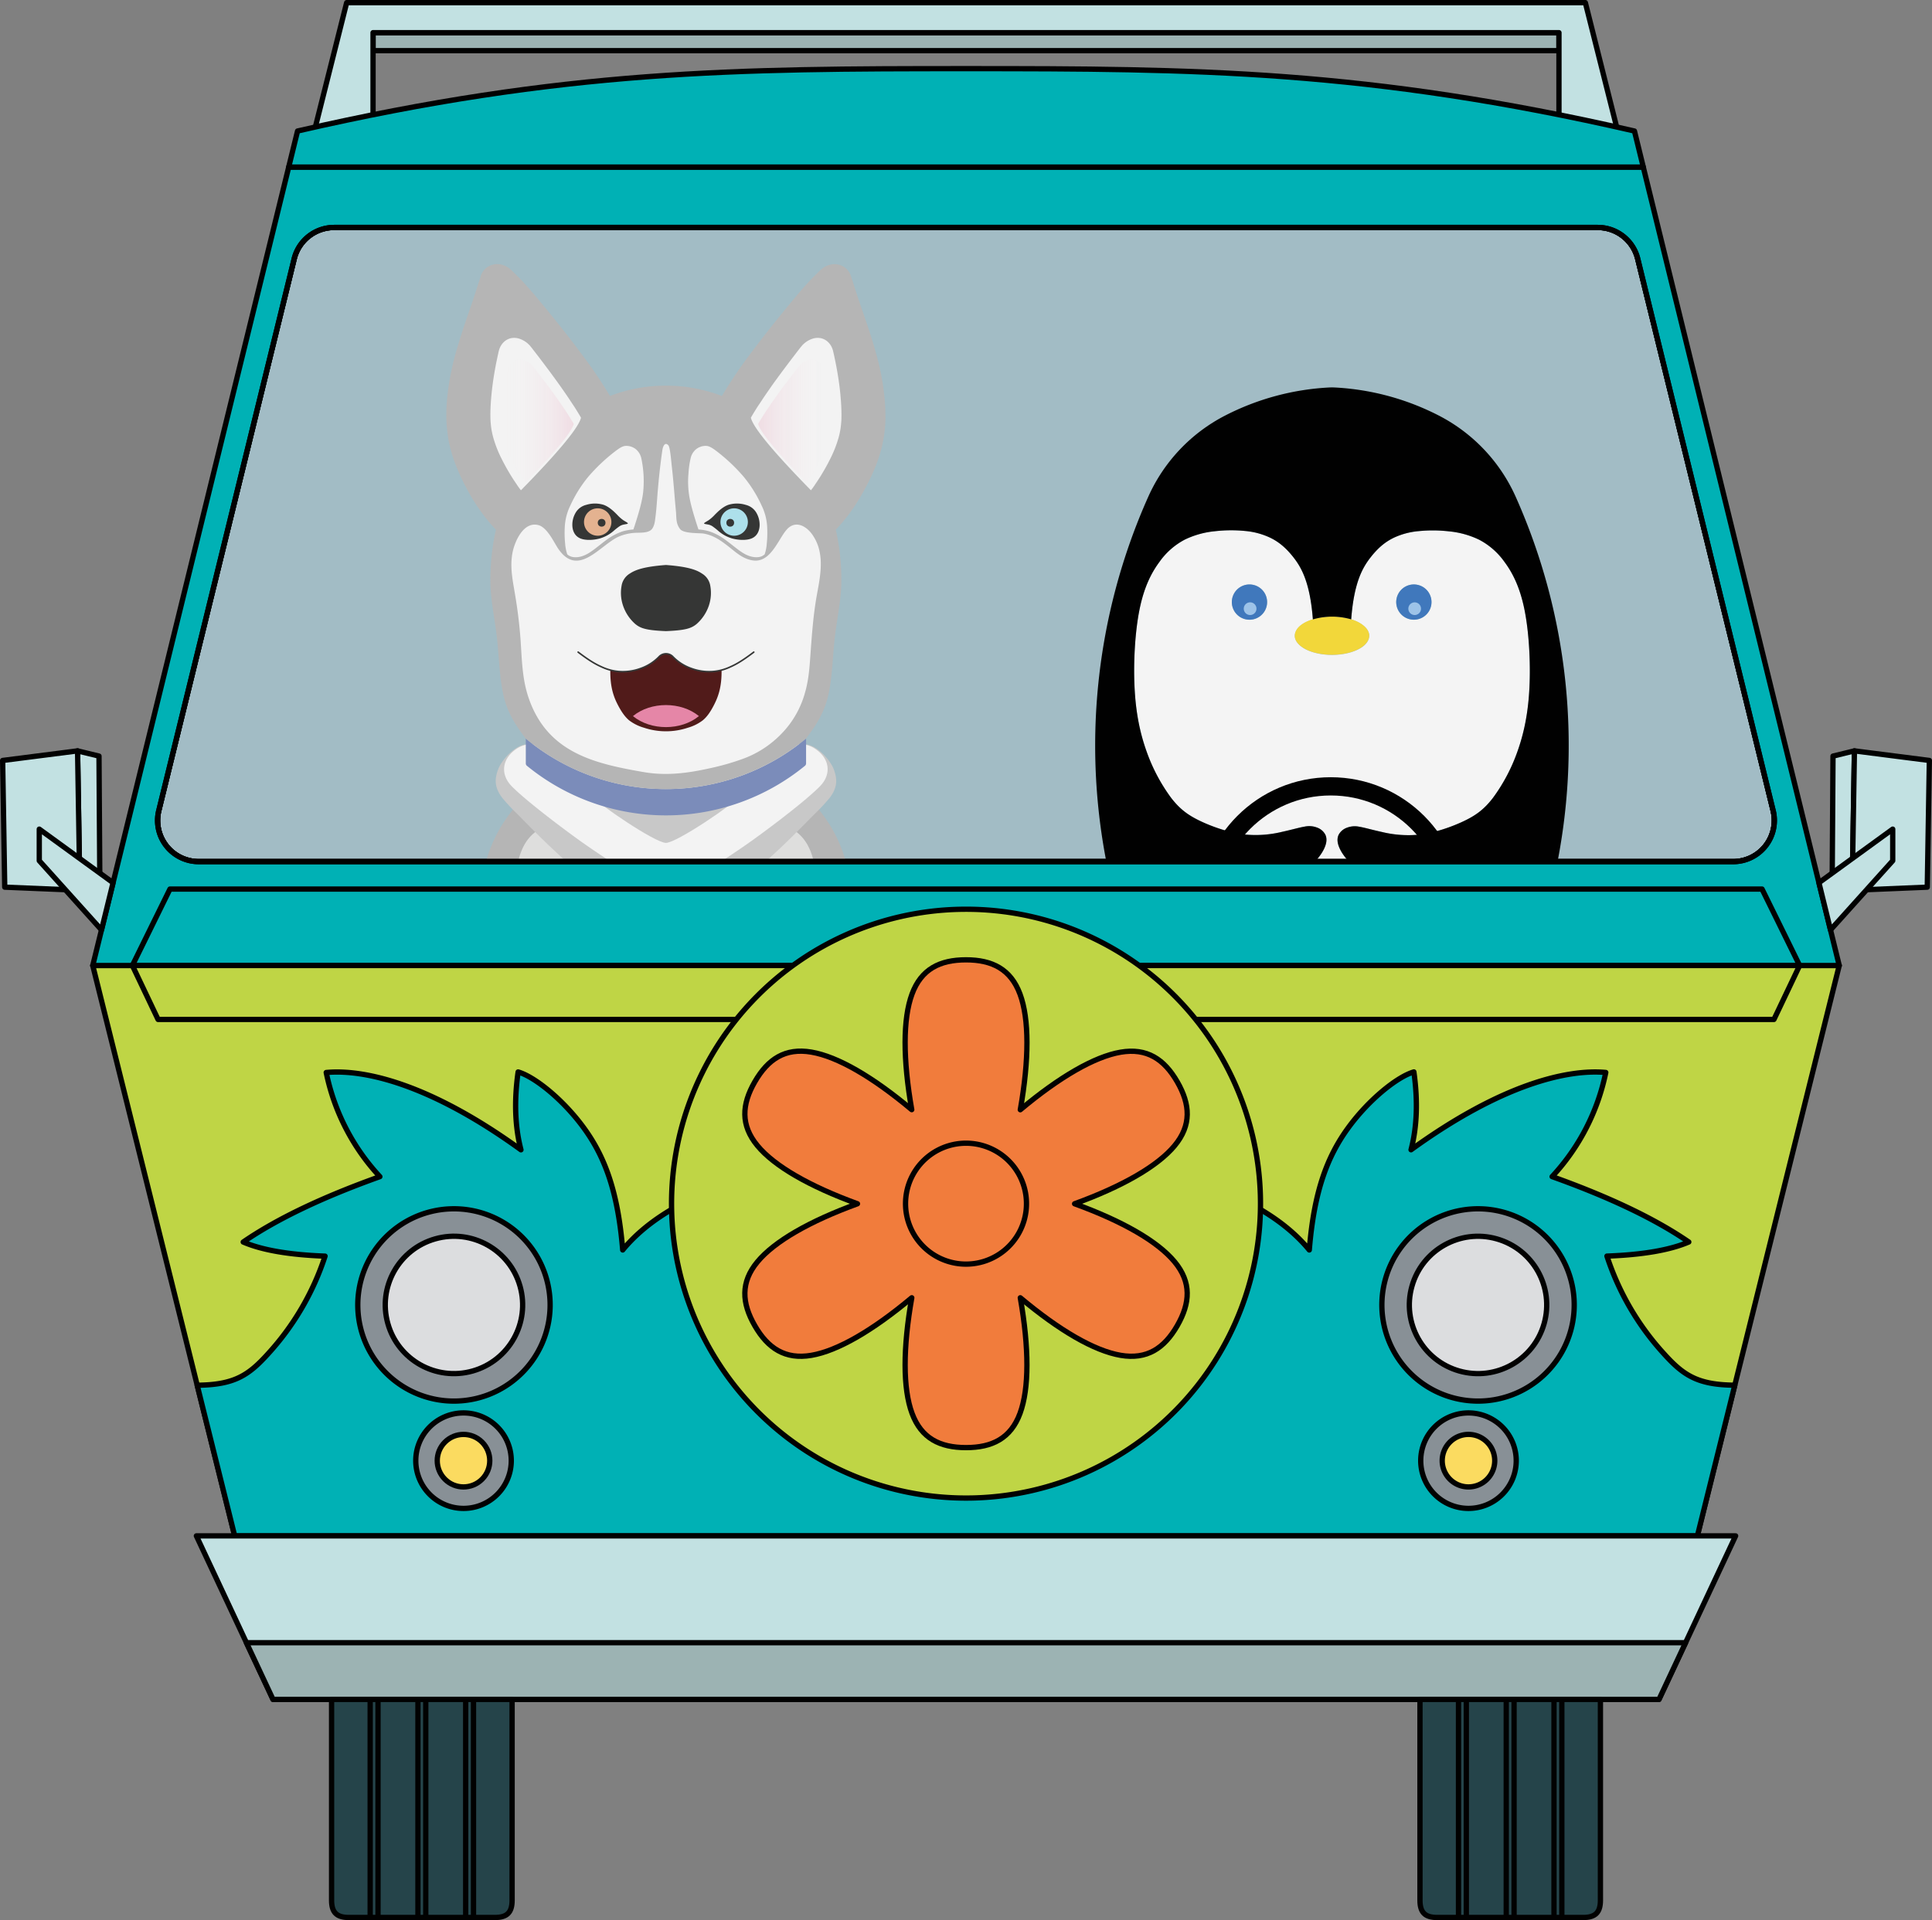 <svg id="Layer_1" data-name="Layer 1" xmlns="http://www.w3.org/2000/svg" xmlns:xlink="http://www.w3.org/1999/xlink" viewBox="0 0 1058.54 1052.25"><rect x="0" y="0" width="1058.54" height="1052.25" fill="#808080" stroke="none"/><defs><style>.cls-1{fill:#b9e5f4;opacity:0.6;}.cls-1,.cls-20,.cls-21,.cls-22,.cls-23,.cls-24,.cls-25,.cls-26,.cls-27,.cls-28,.cls-29,.cls-30{stroke:#010101;}.cls-1,.cls-13,.cls-20,.cls-21,.cls-22,.cls-23,.cls-24,.cls-25,.cls-26,.cls-27,.cls-28,.cls-29,.cls-30{stroke-linecap:round;stroke-linejoin:round;}.cls-1,.cls-21,.cls-22,.cls-23,.cls-24,.cls-25,.cls-26,.cls-27,.cls-28,.cls-29,.cls-30{stroke-width:2.9px;}.cls-2{fill:#f4f4f4;}.cls-3{fill:#f2d73a;}.cls-4{fill:#4078bc;}.cls-5{fill:#9dc3e8;}.cls-6{fill:#010101;}.cls-7{fill:#b5b5b5;}.cls-8{fill:#f3f3f3;}.cls-9{fill:#c8c8c8;}.cls-10{fill:#dededd;}.cls-11{fill:#7b8cba;}.cls-12{fill:#511b1a;}.cls-13,.cls-20,.cls-23{fill:none;}.cls-13{stroke:#353635;stroke-width:0.85px;}.cls-14{fill:#e586a7;}.cls-15{fill:#353635;}.cls-16{fill:#e4b290;}.cls-17{fill:#ade0eb;}.cls-18{fill:url(#linear-gradient);}.cls-19{fill:url(#linear-gradient-2);}.cls-20{stroke-width:10px;}.cls-21{fill:#bfd545;}.cls-22{fill:#00b1b5;}.cls-24{fill:#c2e1e2;}.cls-25{fill:#9cb3b3;}.cls-26{fill:#889096;}.cls-27{fill:#dcdddf;}.cls-28{fill:#fbdb60;}.cls-29{fill:#25444a;}.cls-30{fill:#f17c3c;}</style><linearGradient id="linear-gradient" x1="415.39" y1="230.71" x2="455.34" y2="230.71" gradientUnits="userSpaceOnUse"><stop offset="0" stop-color="#e586a7" stop-opacity="0.2"/><stop offset="1" stop-color="#fff" stop-opacity="0"/></linearGradient><linearGradient id="linear-gradient-2" x1="274.4" y1="230.71" x2="314.34" y2="230.71" gradientUnits="userSpaceOnUse"><stop offset="0" stop-color="#fff" stop-opacity="0"/><stop offset="1" stop-color="#e586a7" stop-opacity="0.2"/></linearGradient></defs><title>Artboard 1</title><path id="back_window" data-name="back window" class="cls-1" d="M949.59,472.18H109A22.55,22.55,0,0,1,87,444.24l74.19-302.41a22.57,22.57,0,0,1,21.91-17.18H875.4a22.57,22.57,0,0,1,21.91,17.18Q934.42,293,971.5,444.24A22.55,22.55,0,0,1,949.59,472.18Z"/><g id="Penguin"><path class="cls-2" d="M842.09,488.78a52.69,52.69,0,0,1-24.46,9.68A83.34,83.34,0,0,1,783.54,496a130.52,130.52,0,0,1-34.44-15.67c-8.67-5.73-12.74-10.76-14.71-14.58s-1.85-6.46-.9-8.38a8.29,8.29,0,0,1,4.61-3.82,11.9,11.9,0,0,1,6.7-.48c2.92.48,6.87,1.67,12.37,2.87a61.15,61.15,0,0,0,20.64,1.43c8.07-.95,17.15-4.06,24-7.29s11.36-6.58,16.15-12.8a97.07,97.07,0,0,0,13.45-25.47,115.65,115.65,0,0,0,6.32-31c.1-1.41.19-2.85.26-4.31.66-13.94-.3-30.56-2.81-42.76s-6.58-20-10.88-25.77a39.26,39.26,0,0,0-13.94-12.2,48.47,48.47,0,0,0-16.44-4.55,77.75,77.75,0,0,0-16.68-.12,40.32,40.32,0,0,0-13.52,3.59c-4.12,2-8.07,4.84-12.55,10.5s-9.3,13.72-10.85,34.25a25.83,25.83,0,0,1,3.42,1.33c3.38,1.63,7.7,5,6.14,9.51-1.38,3.95-6.28,6.14-9.66,7.17-7.29,2.23-17.29,2-24.33-1.36-3.37-1.62-7.7-5-6.13-9.51,1.36-3.91,6.18-6.1,9.56-7.14-1.56-20.53-6.46-28.72-10.85-34.25s-8.44-8.52-12.56-10.5A40.27,40.27,0,0,0,682.37,291a77.84,77.84,0,0,0-16.69.12,48.47,48.47,0,0,0-16.44,4.55,39.23,39.23,0,0,0-13.93,12.2c-4.31,5.8-8.38,13.57-10.89,25.77s-3.47,28.82-2.81,42.76c.07,1.46.16,2.9.26,4.31a115.65,115.65,0,0,0,6.32,31,97.37,97.37,0,0,0,13.45,25.47c4.79,6.22,9.33,9.57,16.15,12.8s15.91,6.34,24,7.29a61.09,61.09,0,0,0,20.63-1.43c5.5-1.2,9.45-2.39,12.38-2.87a11.91,11.91,0,0,1,6.7.48,8.31,8.31,0,0,1,4.6,3.82c.95,1.92,1.07,4.55-.9,8.38s-6,8.85-14.71,14.58A130.52,130.52,0,0,1,676,496a83.34,83.34,0,0,1-34.09,2.51,52.6,52.6,0,0,1-24.45-9.68,61.09,61.09,0,0,1-9.81-9.35A333.64,333.64,0,0,0,626.58,539,30.86,30.86,0,0,0,655,557.79H804.58A30.86,30.86,0,0,0,833,539a333.64,333.64,0,0,0,18.9-59.54A61.44,61.44,0,0,1,842.09,488.78Zm-70-168.15a9.66,9.66,0,1,1-6.81,11.84A9.65,9.65,0,0,1,772.12,320.63Zm-90,0a9.66,9.66,0,1,1-6.82,11.84A9.66,9.66,0,0,1,682.07,320.63Z"/><path class="cls-3" d="M749.85,350.2c-1.38,3.95-6.28,6.14-9.66,7.17-7.29,2.23-17.29,2-24.33-1.36-3.37-1.62-7.7-5-6.13-9.51,1.36-3.91,6.18-6.1,9.56-7.14l.09,0a37.73,37.73,0,0,1,20.91,0,25.83,25.83,0,0,1,3.42,1.33C747.09,342.32,751.41,345.7,749.85,350.2Z"/><path class="cls-4" d="M687.09,339.28a9.66,9.66,0,1,1,6.82-11.84A9.66,9.66,0,0,1,687.09,339.28Z"/><path class="cls-4" d="M777.15,339.28A9.66,9.66,0,1,1,784,327.44,9.65,9.65,0,0,1,777.15,339.28Z"/><path class="cls-5" d="M685.85,336.92a3.48,3.48,0,1,1,2.45-4.26A3.48,3.48,0,0,1,685.85,336.92Z"/><path class="cls-5" d="M776,336.92a3.47,3.47,0,1,1,2.45-4.26A3.47,3.47,0,0,1,776,336.92Z"/><path class="cls-6" d="M851.89,479.43a61.44,61.44,0,0,1-9.8,9.35,52.69,52.69,0,0,1-24.46,9.68A83.34,83.34,0,0,1,783.54,496a130.52,130.52,0,0,1-34.44-15.67c-8.67-5.73-12.74-10.76-14.71-14.58s-1.85-6.46-.9-8.38a8.29,8.29,0,0,1,4.61-3.82,11.9,11.9,0,0,1,6.7-.48c2.92.48,6.87,1.67,12.37,2.87a61.15,61.15,0,0,0,20.64,1.43c8.07-.95,17.15-4.06,24-7.29s11.36-6.58,16.15-12.8a97.07,97.07,0,0,0,13.45-25.47c3.65-10.17,5.92-21.41,6.58-35.34s-.3-30.56-2.81-42.76-6.58-20-10.88-25.77a39.26,39.26,0,0,0-13.94-12.2,48.47,48.47,0,0,0-16.44-4.55,77.75,77.75,0,0,0-16.68-.12,40.32,40.32,0,0,0-13.52,3.59c-4.12,2-8.07,4.84-12.55,10.5s-9.3,13.72-10.85,34.25a37.73,37.73,0,0,0-20.91,0l-.09,0c-1.56-20.53-6.46-28.72-10.85-34.25s-8.44-8.52-12.56-10.5A40.27,40.27,0,0,0,682.37,291a77.84,77.84,0,0,0-16.69.12,48.47,48.47,0,0,0-16.44,4.55,39.23,39.23,0,0,0-13.93,12.2c-4.31,5.8-8.38,13.57-10.89,25.77s-3.47,28.82-2.81,42.76,2.93,25.17,6.58,35.34a97.37,97.37,0,0,0,13.45,25.47c4.79,6.22,9.33,9.57,16.15,12.8s15.91,6.34,24,7.29a61.09,61.09,0,0,0,20.63-1.43c5.5-1.2,9.45-2.39,12.38-2.87a11.91,11.91,0,0,1,6.7.48,8.31,8.31,0,0,1,4.6,3.82c.95,1.92,1.07,4.55-.9,8.38s-6,8.85-14.71,14.58A130.52,130.52,0,0,1,676,496a83.34,83.34,0,0,1-34.09,2.51,52.6,52.6,0,0,1-24.45-9.68,61.09,61.09,0,0,1-9.81-9.35A334.24,334.24,0,0,1,629.1,272.29a92.58,92.58,0,0,1,42.17-44.57,140.41,140.41,0,0,1,56.9-15.37,29.18,29.18,0,0,1,3.24,0,140.4,140.4,0,0,1,56.89,15.37,92.58,92.58,0,0,1,42.17,44.57A334.24,334.24,0,0,1,851.89,479.43Z"/></g><g id="Naara"><path class="cls-7" d="M261.51,574V602.4H191.65a1.62,1.62,0,0,1-1.89-1.67c-1.23-10.35,2.52-16.22,6.13-19.84A19.94,19.94,0,0,1,207.74,575c4.42-.76,9.62-1,24.43-1Z"/><path class="cls-8" d="M255.35,574.05V602.4H240.69c-7.41,0-10-.1-12.22-.47a10,10,0,0,1-5.92-2.95c-1.81-1.82-3.69-4.75-3.07-9.92a.82.82,0,0,1,1-.84h20.26c-7.41,0-10-.09-12.22-.48a9.84,9.84,0,0,1-5.92-2.94c-1.81-1.81-3.69-4.74-3.07-9.92a.84.84,0,0,1,.56-.75c3.16-.07,7.09-.08,12.13-.08Z"/><path class="cls-7" d="M364.87,602.4H472.55c.71,0,.47-.61.47-1.06v-9.23c0-1,2-.37,2.53-.39A23,23,0,0,0,495,579.67c7.6-13.2,6.18-33.93-3-46a34.6,34.6,0,0,0-20.18-13.39c-.92-.24-1.86-.45-2.8-.61s-.52-2-.52-2.53q0-3-.09-6c-.11-4-.32-8-.63-12-1.27-16.5-3.81-31.55-12.64-46.26a86.64,86.64,0,0,0-7-9.85l-1.9-2.36c-.75-.93-1.62-.85-2.63-.85H286.1c-1,0-1.88-.09-2.63.84l-1.9,2.36a86.64,86.64,0,0,0-7,9.85c-8.84,14.72-11.38,29.78-12.65,46.3q-.46,6-.63,12-.07,3-.09,6c0,.89,1,2.23-.53,2.51-.94.17-1.88.37-2.8.61a34.6,34.6,0,0,0-20.16,13.39c-9.23,12.09-10.65,32.8-3.06,46a23,23,0,0,0,19.48,12.06c.54,0,2.54-.66,2.54.39v9.22c0,.46-.24,1.07.47,1.07H364.87Z"/><path class="cls-9" d="M416.46,602.4h63.22c2.29,0,3.33-.86,3.74-3.11a27.26,27.26,0,0,0,0-11.32,18.76,18.76,0,0,0-3.92-8.27,15.15,15.15,0,0,0-7.22-4.78c-3.1-1-7-1.3-10.38.42-1.57-3.89-6.17-7.27-13.87-7.27s-12.3,3.38-13.87,7.27c-3.38-1.72-7.28-1.4-10.38-.42a15.15,15.15,0,0,0-7.22,4.78,18.76,18.76,0,0,0-3.92,8.27,27.26,27.26,0,0,0,0,11.32C413.14,601.54,414.17,602.4,416.46,602.4Z"/><path class="cls-9" d="M250.05,602.4h63.22c2.29,0,3.32-.86,3.74-3.11a27.26,27.26,0,0,0,0-11.32,18.76,18.76,0,0,0-3.92-8.27,15.15,15.15,0,0,0-7.22-4.78c-3.1-1-7-1.3-10.38.42-1.57-3.89-6.17-7.27-13.87-7.27s-12.3,3.38-13.87,7.27c-3.38-1.72-7.28-1.4-10.38-.42a15.15,15.15,0,0,0-7.22,4.78,18.76,18.76,0,0,0-3.92,8.27,27.26,27.26,0,0,0,0,11.32C246.72,601.54,247.76,602.4,250.05,602.4Z"/><path class="cls-8" d="M364.87,461.12c-10.27,0-15.92,2.4-20,5.94s-6.53,8.22-7.83,14.14-1.42,13.1-1.1,36.92c-.32,23.83-.2,31,1.1,36.92s3.77,10.61,7.83,14.14,9.71,5.94,20,5.94,15.91-2.4,20-5.94,6.53-8.21,7.83-14.14,1.43-13.09,1.1-36.92c.33-23.82.2-31-1.1-36.92s-3.77-10.6-7.83-14.14S375.13,461.12,364.87,461.12Z"/><path class="cls-10" d="M309.4,450.2C287.24,452.75,283.9,467,282,483.62s-2.28,35.5-2.17,54a464.9,464.9,0,0,0,3.73,60.11h51.62a464.9,464.9,0,0,0,3.73-60.11c.11-18.46-.3-37.36-2.17-54S331.56,452.75,309.4,450.2Z"/><path class="cls-10" d="M420.33,450.2c22.16,2.55,25.51,16.83,27.38,33.42s2.27,35.5,2.17,54a466.69,466.69,0,0,1-3.73,60.11H394.52a464.9,464.9,0,0,1-3.73-60.11c-.1-18.46.3-37.36,2.17-54S398.18,452.75,420.33,450.2Z"/><path class="cls-8" d="M277.79,602.4H341c2.28,0,3.32-.86,3.74-3.11a27.26,27.26,0,0,0,0-11.32,18.76,18.76,0,0,0-3.92-8.27,15.15,15.15,0,0,0-7.22-4.78c-3.1-1-7-1.3-10.38.42-1.57-3.89-6.17-7.27-13.87-7.27s-12.3,3.38-13.87,7.27c-3.38-1.72-7.28-1.4-10.38-.42a15.15,15.15,0,0,0-7.22,4.78A18.76,18.76,0,0,0,274,588a27.26,27.26,0,0,0,0,11.32C274.46,601.54,275.5,602.4,277.79,602.4Z"/><path class="cls-8" d="M388.73,602.4h63.21c2.29,0,3.33-.86,3.74-3.11a27.26,27.26,0,0,0,0-11.32,18.76,18.76,0,0,0-3.92-8.27,15.15,15.15,0,0,0-7.22-4.78c-3.1-1-7-1.3-10.38.42-1.57-3.89-6.17-7.27-13.87-7.27s-12.3,3.38-13.87,7.27c-3.37-1.72-7.27-1.4-10.37-.42a15.18,15.18,0,0,0-7.23,4.78,18.87,18.87,0,0,0-3.92,8.27,27.29,27.29,0,0,0,.05,11.32C385.4,601.54,386.44,602.4,388.73,602.4Z"/><path class="cls-9" d="M288,407.94H441.71c6.6.9,13.31,8.94,15.08,13.58,2.25,5.91,1.84,10.46-2.26,15.76a105,105,0,0,1-8.4,9c-6.13,6.22-12.23,12.44-18.62,18.47-9.42,8.9-19.32,17.35-29.59,25.54-4.15,3.31-25.29,21.62-33.06,21.62s-28.88-18.3-33-21.61c-10.28-8.19-20.18-16.65-29.6-25.54-6.39-6-12.49-12.25-18.61-18.47a105.17,105.17,0,0,1-8.41-9c-4.1-5.3-4.52-9.84-2.27-15.77C274.71,416.88,281.42,408.84,288,407.94Z"/><path class="cls-8" d="M364.87,407.94H309.94c-2.61,0-18.64-.36-21.29.11a14.64,14.64,0,0,0-5.53,2.25c-8,5.22-9.25,13.86-2.83,20.49,7.94,8.19,30.5,25.1,40,31.75,7.07,4.93,14.29,9.69,21.6,14.36,4.56,2.91,9.14,5.81,13.78,8.63,2.83,1.72,5.11,3.76,9.15,3.76s6.31-2,9.15-3.76c4.64-2.83,9.22-5.72,13.78-8.64,7.31-4.66,14.53-9.43,21.6-14.35,9.54-6.66,32.1-23.56,40-31.75,6.42-6.63,5.2-15.26-2.81-20.48a14.56,14.56,0,0,0-5.53-2.26c-2.72-.48-18.61-.11-21.28-.11Z"/><path class="cls-9" d="M405.36,436.24c-2.44,3.77-34.58,25.67-40.49,25.68s-38.06-21.92-40.5-25.68Z"/><path id="Collar" class="cls-11" d="M288.79,419.74a120.35,120.35,0,0,0,152.16,0,1.71,1.71,0,0,0,.7-1.47V404.73a120.34,120.34,0,0,1-153.56,0v13.54A1.71,1.71,0,0,0,288.79,419.74Z"/><path class="cls-7" d="M485.06,231.88c-.12,2.2-.32,4.21-.59,6.13s-.62,3.78-1,5.63a81.63,81.63,0,0,1-3.55,11.46A116.22,116.22,0,0,1,474,267.67a109.87,109.87,0,0,1-8.85,14.07,94.49,94.49,0,0,1-7.22,8.54c.07.33.14.66.22,1a124.39,124.39,0,0,1,2.8,29.31c-.39,10.13-2.56,19.37-3.73,30.39s-1.32,23.8-4.42,33.78c-2.7,8.68-7.63,15.22-11.2,20a120.31,120.31,0,0,1-153.55,0c-3.56-4.75-8.5-11.29-11.2-20-3.1-10-3.26-22.76-4.42-33.78s-3.34-20.26-3.72-30.39a123.89,123.89,0,0,1,2.79-29.31c.08-.33.15-.67.22-1a92.79,92.79,0,0,1-7.21-8.55,108.77,108.77,0,0,1-8.85-14.07,116.4,116.4,0,0,1-5.85-12.57,80.25,80.25,0,0,1-3.54-11.46c-.43-1.85-.77-3.7-1-5.63s-.47-3.93-.6-6.13-.17-4.61-.08-7.37.33-5.87.77-9.5c.35-2.95.84-6.25,1.61-10.16.39-1.94.85-4,1.4-6.31s1.21-4.74,2-7.39,1.63-5.5,2.62-8.55q.73-2.29,1.55-4.71l1.7-5c.59-1.69,1.19-3.43,1.79-5.18s1.21-3.53,1.8-5.31l.87-2.67c.29-.9.58-1.8.87-2.73l.45-1.39c.16-.48.31-1,.47-1.43s.32-1,.47-1.45c.09-.24.16-.48.25-.73s.16-.51.23-.72a0,0,0,0,1,0,0s0,0,0,0v0l0-.08,0-.15c0-.09.07-.19.11-.28a10.86,10.86,0,0,1,.25-.58c.09-.19.18-.38.28-.56s.22-.37.33-.55a9.49,9.49,0,0,1,.74-1,11,11,0,0,1,.89-.92,9.31,9.31,0,0,1,1-.78,7.8,7.8,0,0,1,1.08-.63,9.4,9.4,0,0,1,4.77-1,10.08,10.08,0,0,1,2.57.46,11.18,11.18,0,0,1,2.45,1.09,10.86,10.86,0,0,1,1.11.76c.18.13.35.27.52.42a2.52,2.52,0,0,1,.25.21l.13.11a.47.47,0,0,0,.1.1l1.07,1,1,1c.68.67,1.34,1.35,2,2s1.31,1.35,1.95,2,1.29,1.4,1.93,2.12c1.3,1.44,2.61,2.94,4,4.54s2.79,3.32,4.33,5.17c6.33,7.62,14.47,17.67,22,27.83A253.4,253.4,0,0,1,334.2,217l.22-.08a85.73,85.73,0,0,1,60.9,0l.21.08a255.42,255.42,0,0,1,15.81-23.41c7.57-10.16,15.71-20.21,22-27.83,1.54-1.85,3-3.56,4.33-5.17s2.67-3.1,4-4.54c.64-.72,1.29-1.42,1.94-2.12s1.29-1.37,1.94-2,1.32-1.36,2-2l1-1,1.06-1,.11-.1.12-.11c.09-.07.16-.15.25-.21s.34-.29.52-.42a12.09,12.09,0,0,1,1.11-.76,11.18,11.18,0,0,1,2.45-1.09,10.08,10.08,0,0,1,2.57-.46,9.21,9.21,0,0,1,2.47.18,9,9,0,0,1,2.3.8,7.8,7.8,0,0,1,1.08.63,10.6,10.6,0,0,1,1,.78c.31.29.6.6.88.92a8.29,8.29,0,0,1,.74,1,6.16,6.16,0,0,1,.33.55c.1.18.19.37.29.56s.08.18.12.29a1.26,1.26,0,0,1,.12.29,1.62,1.62,0,0,1,.11.28c0,.06,0,.11.05.15l0,.08,0,0v0s0,0,0,0c.07.21.16.47.24.72l.24.73.48,1.45.46,1.43.45,1.39c.29.93.58,1.83.87,2.73s.58,1.79.87,2.67c.59,1.78,1.2,3.56,1.8,5.31s1.21,3.49,1.79,5.18l1.7,5q.81,2.42,1.55,4.71c1,3.05,1.87,5.9,2.62,8.55s1.41,5.11,2,7.39,1,4.37,1.4,6.31c.77,3.91,1.27,7.21,1.61,10.16.44,3.63.68,6.74.77,9.5S485.19,229.67,485.06,231.88Z"/><path class="cls-8" d="M352.51,423.09c-26.51-4.62-52.76-10.42-63-41-3.53-10.52-3.55-21.14-4.33-31.88-.63-8.69-1.75-17.29-3.23-25.87-1.21-7.1-2.55-13.92-1.18-21.3,1.13-6.1,6-17.5,14.26-15.26,4.79,1.29,8.49,9.41,10.58,12.57,10.95,16.57,22.82-1.3,33.16-6.18a26.92,26.92,0,0,1,10.65-2.21c2.22-.1,6.47.13,8.06-2.43,1.25-2,1.37-4.14,1.66-6.34.59-4.61.84-9.25,1.22-13.87.63-7.53,1.44-15,2.52-22.49.3-2.06,1.36-4.9,3.32-2.79,1,1.11,1.65,9.63,1.79,10.79,1,8.42,1.54,16.87,2.35,25.31.33,3.39-.15,6.67,2.27,9.78,2,2.61,10.64,2.11,12.91,2.49,5.68,1,9.68,4,13.95,7.34,3.92,3.07,7.33,6.36,12.69,7.32,10.82,1.94,14.75-13.73,20.08-18,4.62-3.67,9.77-.32,12.64,3.63,7.83,10.8,4.23,24.21,2.39,35s-2.56,21.87-3.36,32.87c-.46,6.37-1,12.63-2.8,18.84A52,52,0,0,1,427.27,403a55.73,55.73,0,0,1-20.91,13.09A134.39,134.39,0,0,1,389,421C376.8,423.71,365.14,425.29,352.51,423.09Z"/><path class="cls-8" d="M444.32,268.69Q413.27,237,411.4,228.9c.67-1.17,1.37-2.34,2.08-3.49.84-1.36,1.69-2.71,2.57-4s1.78-2.71,2.69-4.05,1.83-2.67,2.76-4q2-2.91,4.12-5.77c1.39-1.92,2.8-3.82,4.21-5.71l2.18-2.91,2.21-2.9,2.21-2.88,1.11-1.44c.38-.48.75-1,1.12-1.43s.67-.81,1-1.19a13.33,13.33,0,0,1,3.81-2.81,11.2,11.2,0,0,1,2.82-1,9.23,9.23,0,0,1,2.71-.11,7.94,7.94,0,0,1,2.54.73,8.38,8.38,0,0,1,2.27,1.62,9.6,9.6,0,0,1,1.74,2.38,11.71,11.71,0,0,1,1,2.85c.08.33.15.67.22,1s.15.68.23,1c.15.69.29,1.37.44,2.06.46,2.23.9,4.48,1.29,6.74s.75,4.54,1.05,6.82c.16,1.13.29,2.27.42,3.41s.24,2.28.34,3.42c.29,3.26.49,6.51.5,9.74,0,1.56,0,3.13-.16,4.68-.06.88-.15,1.76-.27,2.63s-.24,1.58-.4,2.36c-.22,1.14-.49,2.28-.81,3.4a64.81,64.81,0,0,1-4.39,11.16q-1.72,3.49-3.71,6.88c-1.41,2.42-2.9,4.8-4.5,7.11C446.05,266.4,445.2,267.56,444.32,268.69Z"/><path class="cls-8" d="M347.05,290.15c3.82-11.53,4.86-16.45,5.33-20.38a60.11,60.11,0,0,0-1-18.6,8.91,8.91,0,0,0-3-5,8.59,8.59,0,0,0-5.22-1.83c-1.77,0-3.31.77-6.95,3.64a98.61,98.61,0,0,0-13.9,13.29,71.62,71.62,0,0,0-9.8,15.71,30.24,30.24,0,0,0-3,10.74,57.85,57.85,0,0,0,.15,10.38,23.45,23.45,0,0,0,1.14,5.68,6.17,6.17,0,0,0,3.59,1.55,11.23,11.23,0,0,0,4.53-.53,16.71,16.71,0,0,0,3.2-1.43c.65-.37,1.28-.78,1.89-1.21,1.35-.93,2.64-1.93,3.92-2.94,1.46-1.14,2.9-2.3,4.4-3.38a31.53,31.53,0,0,1,8.44-4.52,21.22,21.22,0,0,1,2.34-.62c.53-.11,1.06-.2,1.59-.28C345.46,290.28,346.25,290.21,347.05,290.15Z"/><path class="cls-8" d="M382.68,290.15c-3.82-11.54-4.85-16.45-5.33-20.38a48.43,48.43,0,0,1-.14-10.21,49,49,0,0,1,1.18-8.39,8.91,8.91,0,0,1,3-5,8.61,8.61,0,0,1,5.22-1.83c1.77,0,3.31.77,6.95,3.64a98.07,98.07,0,0,1,13.9,13.29,71.24,71.24,0,0,1,9.8,15.71,30.29,30.29,0,0,1,3,10.74,58.78,58.78,0,0,1-.16,10.38,23,23,0,0,1-1.14,5.68,6.49,6.49,0,0,1-1.7,1.09,6.86,6.86,0,0,1-1.9.46,9.74,9.74,0,0,1-1.79,0,12.39,12.39,0,0,1-2.76-.55,16.15,16.15,0,0,1-3.2-1.44c-.65-.37-1.27-.78-1.88-1.2-1.34-.93-2.64-1.94-3.92-2.95-1.46-1.14-2.9-2.29-4.4-3.37a31.09,31.09,0,0,0-8.46-4.52,21.22,21.22,0,0,0-2.34-.62c-.53-.11-1.05-.2-1.57-.27C384.26,290.28,383.47,290.21,382.68,290.15Z"/><path class="cls-8" d="M285.42,268.69q31-31.65,32.91-39.79c-.67-1.17-1.37-2.34-2.08-3.49-.83-1.36-1.69-2.71-2.56-4s-1.79-2.71-2.7-4.05-1.83-2.67-2.76-4c-1.35-1.94-2.73-3.86-4.12-5.77s-2.79-3.82-4.21-5.71l-2.18-2.91-2.2-2.9-2.22-2.88-1.11-1.44c-.37-.48-.75-1-1.12-1.43a14.64,14.64,0,0,0-1-1.19,13.33,13.33,0,0,0-3.81-2.81,11.07,11.07,0,0,0-2.82-1,9.21,9.21,0,0,0-2.71-.11,7.88,7.88,0,0,0-2.53.73,8.42,8.42,0,0,0-2.28,1.62,10.13,10.13,0,0,0-1.74,2.38,12.6,12.6,0,0,0-1,2.85c-.08.33-.15.67-.22,1s-.15.68-.22,1c-.15.69-.3,1.37-.44,2.06-.47,2.23-.91,4.48-1.3,6.74s-.75,4.54-1.05,6.82c-.15,1.13-.29,2.27-.42,3.41s-.23,2.28-.34,3.42c-.29,3.26-.49,6.51-.5,9.74,0,1.56,0,3.13.16,4.68.06.88.15,1.76.27,2.63s.24,1.58.4,2.36c.22,1.14.5,2.28.81,3.4a64.81,64.81,0,0,0,4.39,11.16q1.73,3.49,3.71,6.88c1.41,2.42,2.9,4.8,4.51,7.11C283.69,266.4,284.54,267.56,285.42,268.69Z"/><g id="Mouth"><path class="cls-12" d="M395.34,367.2a25.36,25.36,0,0,1-4.65.8,28.16,28.16,0,0,1-11.93-1.66,26,26,0,0,1-10.34-6.68,5.25,5.25,0,0,0-7.11,0A26,26,0,0,1,351,366.34,28.14,28.14,0,0,1,339.05,368a25.21,25.21,0,0,1-4.65-.8c-.17,9.59,2,15,4.07,19s4,6.71,6.28,8.6a24.53,24.53,0,0,0,8.08,4,37.93,37.93,0,0,0,24.07,0,24.58,24.58,0,0,0,8.09-4c2.31-1.89,4.22-4.57,6.27-8.6S395.5,376.79,395.34,367.2Z"/><path class="cls-13" d="M413,357.37c-6.24,4.75-9.67,6.68-12.83,8.08a27.43,27.43,0,0,1-9.45,2.55,28.16,28.16,0,0,1-11.93-1.66,26,26,0,0,1-10.34-6.68,5.25,5.25,0,0,0-7.11,0A26,26,0,0,1,351,366.34,28.14,28.14,0,0,1,339.05,368a27.43,27.43,0,0,1-9.46-2.55c-3.15-1.4-6.59-3.33-12.83-8.08"/><path class="cls-14" d="M346.79,392.43c9.81-8.06,26.34-8.06,36.15,0C373.13,400.48,356.6,400.48,346.79,392.43Z"/></g><path class="cls-15" d="M344,286.78c-.12-.35-1.4-1-2.41-1.64a21.4,21.4,0,0,1-3.4-3c-1.65-1.67-4.24-4.3-7.39-5.46a16.17,16.17,0,0,0-9.62,0,9.22,9.22,0,0,0-5.68,4.11,13,13,0,0,0-1.9,7.51c.18,2.74,1.36,5.46,4.27,6.72s7.57,1,11,0a20,20,0,0,0,7.33-4.07,35.78,35.78,0,0,1,3.39-2.65,6.67,6.67,0,0,1,2.55-.9C343,287.22,344.08,287.14,344,286.78Z"/><path class="cls-15" d="M385.78,286.78c.12-.35,1.4-1,2.41-1.64a21,21,0,0,0,3.4-3c1.66-1.67,4.24-4.3,7.4-5.46a16.14,16.14,0,0,1,9.61,0,9.27,9.27,0,0,1,5.69,4.11,13,13,0,0,1,1.89,7.51c-.18,2.74-1.36,5.46-4.27,6.72s-7.57,1-11,0a20,20,0,0,1-7.34-4.07,37.35,37.35,0,0,0-3.38-2.65,6.78,6.78,0,0,0-2.56-.9C386.69,287.22,385.66,287.14,385.78,286.78Z"/><circle class="cls-16" cx="327.48" cy="286.08" r="7.51"/><path class="cls-17" d="M394.74,286.08a7.51,7.51,0,1,1,7.51,7.51A7.51,7.51,0,0,1,394.74,286.08Z"/><path class="cls-15" d="M364.87,309.62c-12.21.91-16.82,2.73-19.71,4.65a9.57,9.57,0,0,0-4.62,6.89,21.67,21.67,0,0,0,.81,10.69A23.22,23.22,0,0,0,348.11,342c2.93,2.42,6.27,3.44,16.76,3.87,10.49-.43,13.82-1.45,16.76-3.87a23.4,23.4,0,0,0,6.76-10.13,21.78,21.78,0,0,0,.8-10.69,9.57,9.57,0,0,0-4.62-6.89C381.68,312.35,377.08,310.53,364.87,309.62Z"/><circle class="cls-15" cx="329.63" cy="286.49" r="2.12"/><circle class="cls-15" cx="400.1" cy="286.49" r="2.12"/><g id="Inner_Ear" data-name="Inner Ear"><path class="cls-18" d="M441.84,264.27q-24.94-25.42-26.45-32c.54-.94,1.1-1.88,1.67-2.8.68-1.1,1.37-2.18,2.07-3.25s1.43-2.18,2.16-3.25,1.47-2.15,2.22-3.22q1.64-2.33,3.31-4.64t3.38-4.58l1.76-2.34,1.77-2.33c.59-.77,1.18-1.55,1.78-2.32l.89-1.15c.3-.39.6-.78.9-1.15s.53-.65.82-1a11.48,11.48,0,0,1,3.06-2.26,9.26,9.26,0,0,1,2.28-.76,6.94,6.94,0,0,1,2.17-.1,6.8,6.8,0,0,1,2,.59,6.93,6.93,0,0,1,1.83,1.31,7.62,7.62,0,0,1,1.39,1.91,9.44,9.44,0,0,1,.84,2.28l.18.81c0,.28.12.55.18.83.12.55.23,1.1.35,1.65.37,1.79.73,3.6,1,5.42s.61,3.64.85,5.47c.12.92.23,1.84.33,2.75s.19,1.83.27,2.75c.24,2.62.4,5.22.41,7.82,0,1.26,0,2.51-.13,3.77,0,.7-.12,1.41-.22,2.11s-.19,1.26-.32,1.89c-.18.92-.4,1.83-.65,2.74a52.27,52.27,0,0,1-3.53,9c-.92,1.88-1.92,3.72-3,5.53s-2.33,3.86-3.62,5.71C443.23,262.44,442.55,263.36,441.84,264.27Z"/><path class="cls-19" d="M287.89,264.27q24.94-25.42,26.45-32c-.54-.94-1.1-1.88-1.67-2.8-.67-1.1-1.36-2.18-2.06-3.25s-1.44-2.18-2.17-3.25-1.47-2.15-2.22-3.22q-1.64-2.33-3.31-4.64t-3.38-4.58l-1.75-2.34L296,205.89l-1.78-2.32-.9-1.15-.89-1.15c-.27-.34-.54-.65-.83-1a11.13,11.13,0,0,0-.94-.87,10.75,10.75,0,0,0-2.12-1.39,9.19,9.19,0,0,0-2.27-.76,7,7,0,0,0-2.18-.1,6.66,6.66,0,0,0-2,.59,6.77,6.77,0,0,0-1.83,1.31,7.65,7.65,0,0,0-1.4,1.91,9.88,9.88,0,0,0-.84,2.28c-.06.27-.12.54-.17.81l-.18.83-.36,1.65q-.56,2.69-1,5.42t-.84,5.47c-.13.92-.24,1.84-.34,2.75s-.19,1.83-.27,2.75c-.24,2.62-.4,5.22-.4,7.82,0,1.26,0,2.51.12,3.77.05.7.13,1.41.22,2.11s.2,1.26.32,1.89c.18.92.4,1.83.65,2.74a52.27,52.27,0,0,0,3.53,9c.92,1.88,1.92,3.72,3,5.53s2.33,3.86,3.62,5.71C286.5,262.44,287.18,263.36,287.89,264.27Z"/></g></g><circle id="Steering_Wheel" data-name="Steering Wheel" class="cls-20" cx="729.12" cy="498.31" r="67.38"/><g id="Mystery_Machine" data-name="Mystery Machine"><polygon class="cls-21" points="529.27 529.11 50.82 529.11 128.59 841.68 529.27 841.68 929.95 841.68 1007.72 529.11 529.27 529.11"/><path class="cls-22" d="M341.18,685c-2.68-32.51-10-51.45-21.44-67.07s-27-27.94-35.86-30.48q-3.37,23.79,1.55,42.66C235.6,594,199.55,585.82,178.74,587.75a118.85,118.85,0,0,0,29.39,57.07q-47.41,16.95-74.87,35.83,15.45,6.66,44.84,7.73a146.66,146.66,0,0,1-31.43,53.74c-10.52,11.59-18.35,16.84-38.63,17l20.55,82.58H930L950.5,759.1c-20.28-.14-28.11-5.39-38.63-17a146.8,146.8,0,0,1-31.43-53.74q29.4-1.08,44.84-7.73-27.46-18.87-74.88-35.83a118.78,118.78,0,0,0,29.4-57.07C859,585.82,822.94,594,773.11,630.09q4.92-18.87,1.55-42.66c-8.87,2.54-24.43,14.85-35.86,30.48S720,652.47,717.36,685q-16.89-20.55-50.81-33.64H392Q358.08,664.44,341.18,685Z"/><path class="cls-23" d="M949.59,472.18H109A22.55,22.55,0,0,1,87,444.24l74.19-302.41a22.57,22.57,0,0,1,21.91-17.18H875.4a22.57,22.57,0,0,1,21.91,17.18Q934.42,293,971.5,444.24A22.55,22.55,0,0,1,949.59,472.18Z"/><polygon class="cls-24" points="529.27 841.68 107.59 841.68 149.58 931.3 529.27 931.3 908.96 931.3 950.95 841.68 529.27 841.68"/><polygon class="cls-25" points="529.27 900.22 135.02 900.22 149.58 931.3 529.27 931.3 908.96 931.3 923.52 900.22 529.27 900.22"/><polygon class="cls-25" points="529.27 17.9 204.39 17.9 204.39 27.77 529.27 27.77 854.15 27.77 854.15 17.9 529.27 17.9"/><polygon class="cls-24" points="529.27 1.45 189.94 1.45 171 76.71 204.39 75.21 204.39 17.9 529.27 17.9 854.15 17.9 854.15 75.21 887.54 76.71 868.61 1.45 529.27 1.45"/><path class="cls-22" d="M900.35,91.55H158.19L50.82,529.12h956.9Zm49.24,380.63H109A22.55,22.55,0,0,1,87,444.24l74.19-302.41a22.57,22.57,0,0,1,21.91-17.18H875.4a22.57,22.57,0,0,1,21.91,17.18Q934.42,293,971.5,444.24A22.55,22.55,0,0,1,949.59,472.18Z"/><path class="cls-23" d="M949.59,472.18H109A22.55,22.55,0,0,1,87,444.24l74.19-302.41a22.57,22.57,0,0,1,21.91-17.18H875.4a22.57,22.57,0,0,1,21.91,17.18Q934.42,293,971.5,444.24A22.55,22.55,0,0,1,949.59,472.18Z"/><path class="cls-22" d="M529.27,37.62c-125.24,0-220,.54-366.24,34.18q-2.43,9.87-4.85,19.75H900.36q-2.43-9.89-4.85-19.75C749.26,38.16,654.51,37.62,529.27,37.62Z"/><polygon class="cls-22" points="529.27 529.11 72.53 529.11 93.12 487.22 529.27 487.22 965.42 487.22 986.01 529.11 529.27 529.11"/><polygon class="cls-21" points="529.27 529.11 72.53 529.11 86.6 558.68 529.27 558.68 971.94 558.68 986.01 529.11 529.27 529.11"/><polygon class="cls-24" points="42.5 411.49 54.24 414.35 54.7 485.04 43.75 487.89 42.5 411.49"/><polygon class="cls-24" points="1.45 416.74 2.59 486.18 43.75 487.89 42.5 411.49 1.45 416.74"/><polygon class="cls-24" points="55.61 509.61 61.95 483.75 21.52 454.37 21.52 471.7 55.61 509.61"/><path class="cls-26" d="M300.72,723.63a52.69,52.69,0,1,1-43.49-60.5A52.69,52.69,0,0,1,300.72,723.63Z"/><circle class="cls-27" cx="248.73" cy="715.12" r="37.63" transform="translate(-184.89 94.44) rotate(-15.76)"/><path class="cls-26" d="M280.12,800.15a26.16,26.16,0,1,1-26.49-25.84A26.16,26.16,0,0,1,280.12,800.15Z"/><circle class="cls-28" cx="253.96" cy="800.47" r="14.39" transform="translate(-491.64 414.03) rotate(-45)"/><path class="cls-29" d="M181.67,1041.4V931.3h98.91v110.1c0,6.64-2.75,9.4-9.4,9.4H191.07C184.43,1050.8,181.67,1048,181.67,1041.4Z"/><line class="cls-29" x1="255.14" y1="931.3" x2="255.14" y2="1050.8"/><line class="cls-29" x1="259.43" y1="931.3" x2="259.43" y2="1050.8"/><line class="cls-29" x1="233.27" y1="931.3" x2="233.27" y2="1050.8"/><line class="cls-29" x1="228.98" y1="931.3" x2="228.98" y2="1050.8"/><line class="cls-29" x1="202.82" y1="931.3" x2="202.82" y2="1050.8"/><line class="cls-29" x1="207.11" y1="931.3" x2="207.11" y2="1050.8"/><path class="cls-21" d="M368,664a161.34,161.34,0,1,1,165.67,156.9A161.34,161.34,0,0,1,368,664Z"/><path class="cls-30" d="M413.56,592.85c-7.19,12.45-7.84,23.78,1.44,35s28.48,22.25,54.81,31.83c-26.33,9.58-45.53,20.63-54.81,31.82s-8.63,22.54-1.44,35,16.68,18.68,31,16.24,33.51-13.54,55-31.55c-4.87,27.59-4.9,49.75.16,63.38s15.2,18.74,29.57,18.74,24.52-5.1,29.57-18.74,5-35.79.16-63.38c21.46,18,40.63,29.11,55,31.55s23.83-3.79,31-16.24,7.84-23.78-1.44-35-28.48-22.24-54.81-31.82c26.33-9.58,45.53-20.64,54.81-31.83s8.63-22.53,1.44-35-16.68-18.68-31-16.24-33.51,13.54-55,31.55c4.87-27.59,4.9-49.74-.16-63.38S543.64,526,529.27,526s-24.52,5.11-29.57,18.74-5,35.79-.16,63.38c-21.46-18-40.63-29.11-55-31.55S420.74,580.4,413.56,592.85Z"/><path class="cls-30" d="M500.06,644a33.13,33.13,0,1,0,44.84-13.59A33.13,33.13,0,0,0,500.06,644Z"/><path class="cls-29" d="M876.87,1041.4V931.3H778v110.1c0,6.64,2.75,9.4,9.4,9.4h80.1C874.11,1050.8,876.87,1048,876.87,1041.4Z"/><line class="cls-29" x1="851.43" y1="931.3" x2="851.43" y2="1050.8"/><line class="cls-29" x1="855.72" y1="931.3" x2="855.72" y2="1050.8"/><line class="cls-29" x1="829.56" y1="931.3" x2="829.56" y2="1050.8"/><line class="cls-29" x1="825.27" y1="931.3" x2="825.27" y2="1050.8"/><line class="cls-29" x1="799.11" y1="931.3" x2="799.11" y2="1050.8"/><line class="cls-29" x1="803.4" y1="931.3" x2="803.4" y2="1050.8"/><path class="cls-26" d="M757.82,723.63a52.69,52.69,0,1,0,43.49-60.5A52.69,52.69,0,0,0,757.82,723.63Z"/><path class="cls-26" d="M778.42,800.15a26.16,26.16,0,1,0,26.49-25.84A26.16,26.16,0,0,0,778.42,800.15Z"/><path class="cls-28" d="M790.19,800.15a14.39,14.39,0,1,0,14.72-14.07A14.39,14.39,0,0,0,790.19,800.15Z"/><circle class="cls-27" cx="809.81" cy="715.12" r="37.63" transform="translate(-98.38 1300.26) rotate(-74.24)"/><polygon class="cls-24" points="1016.04 411.49 1004.3 414.35 1003.84 485.04 1014.79 487.89 1016.04 411.49"/><polygon class="cls-24" points="1057.09 416.74 1055.95 486.18 1014.79 487.89 1016.04 411.49 1057.09 416.74"/><polygon class="cls-24" points="1002.93 509.61 996.59 483.75 1037.02 454.37 1037.02 471.7 1002.93 509.61"/></g></svg>